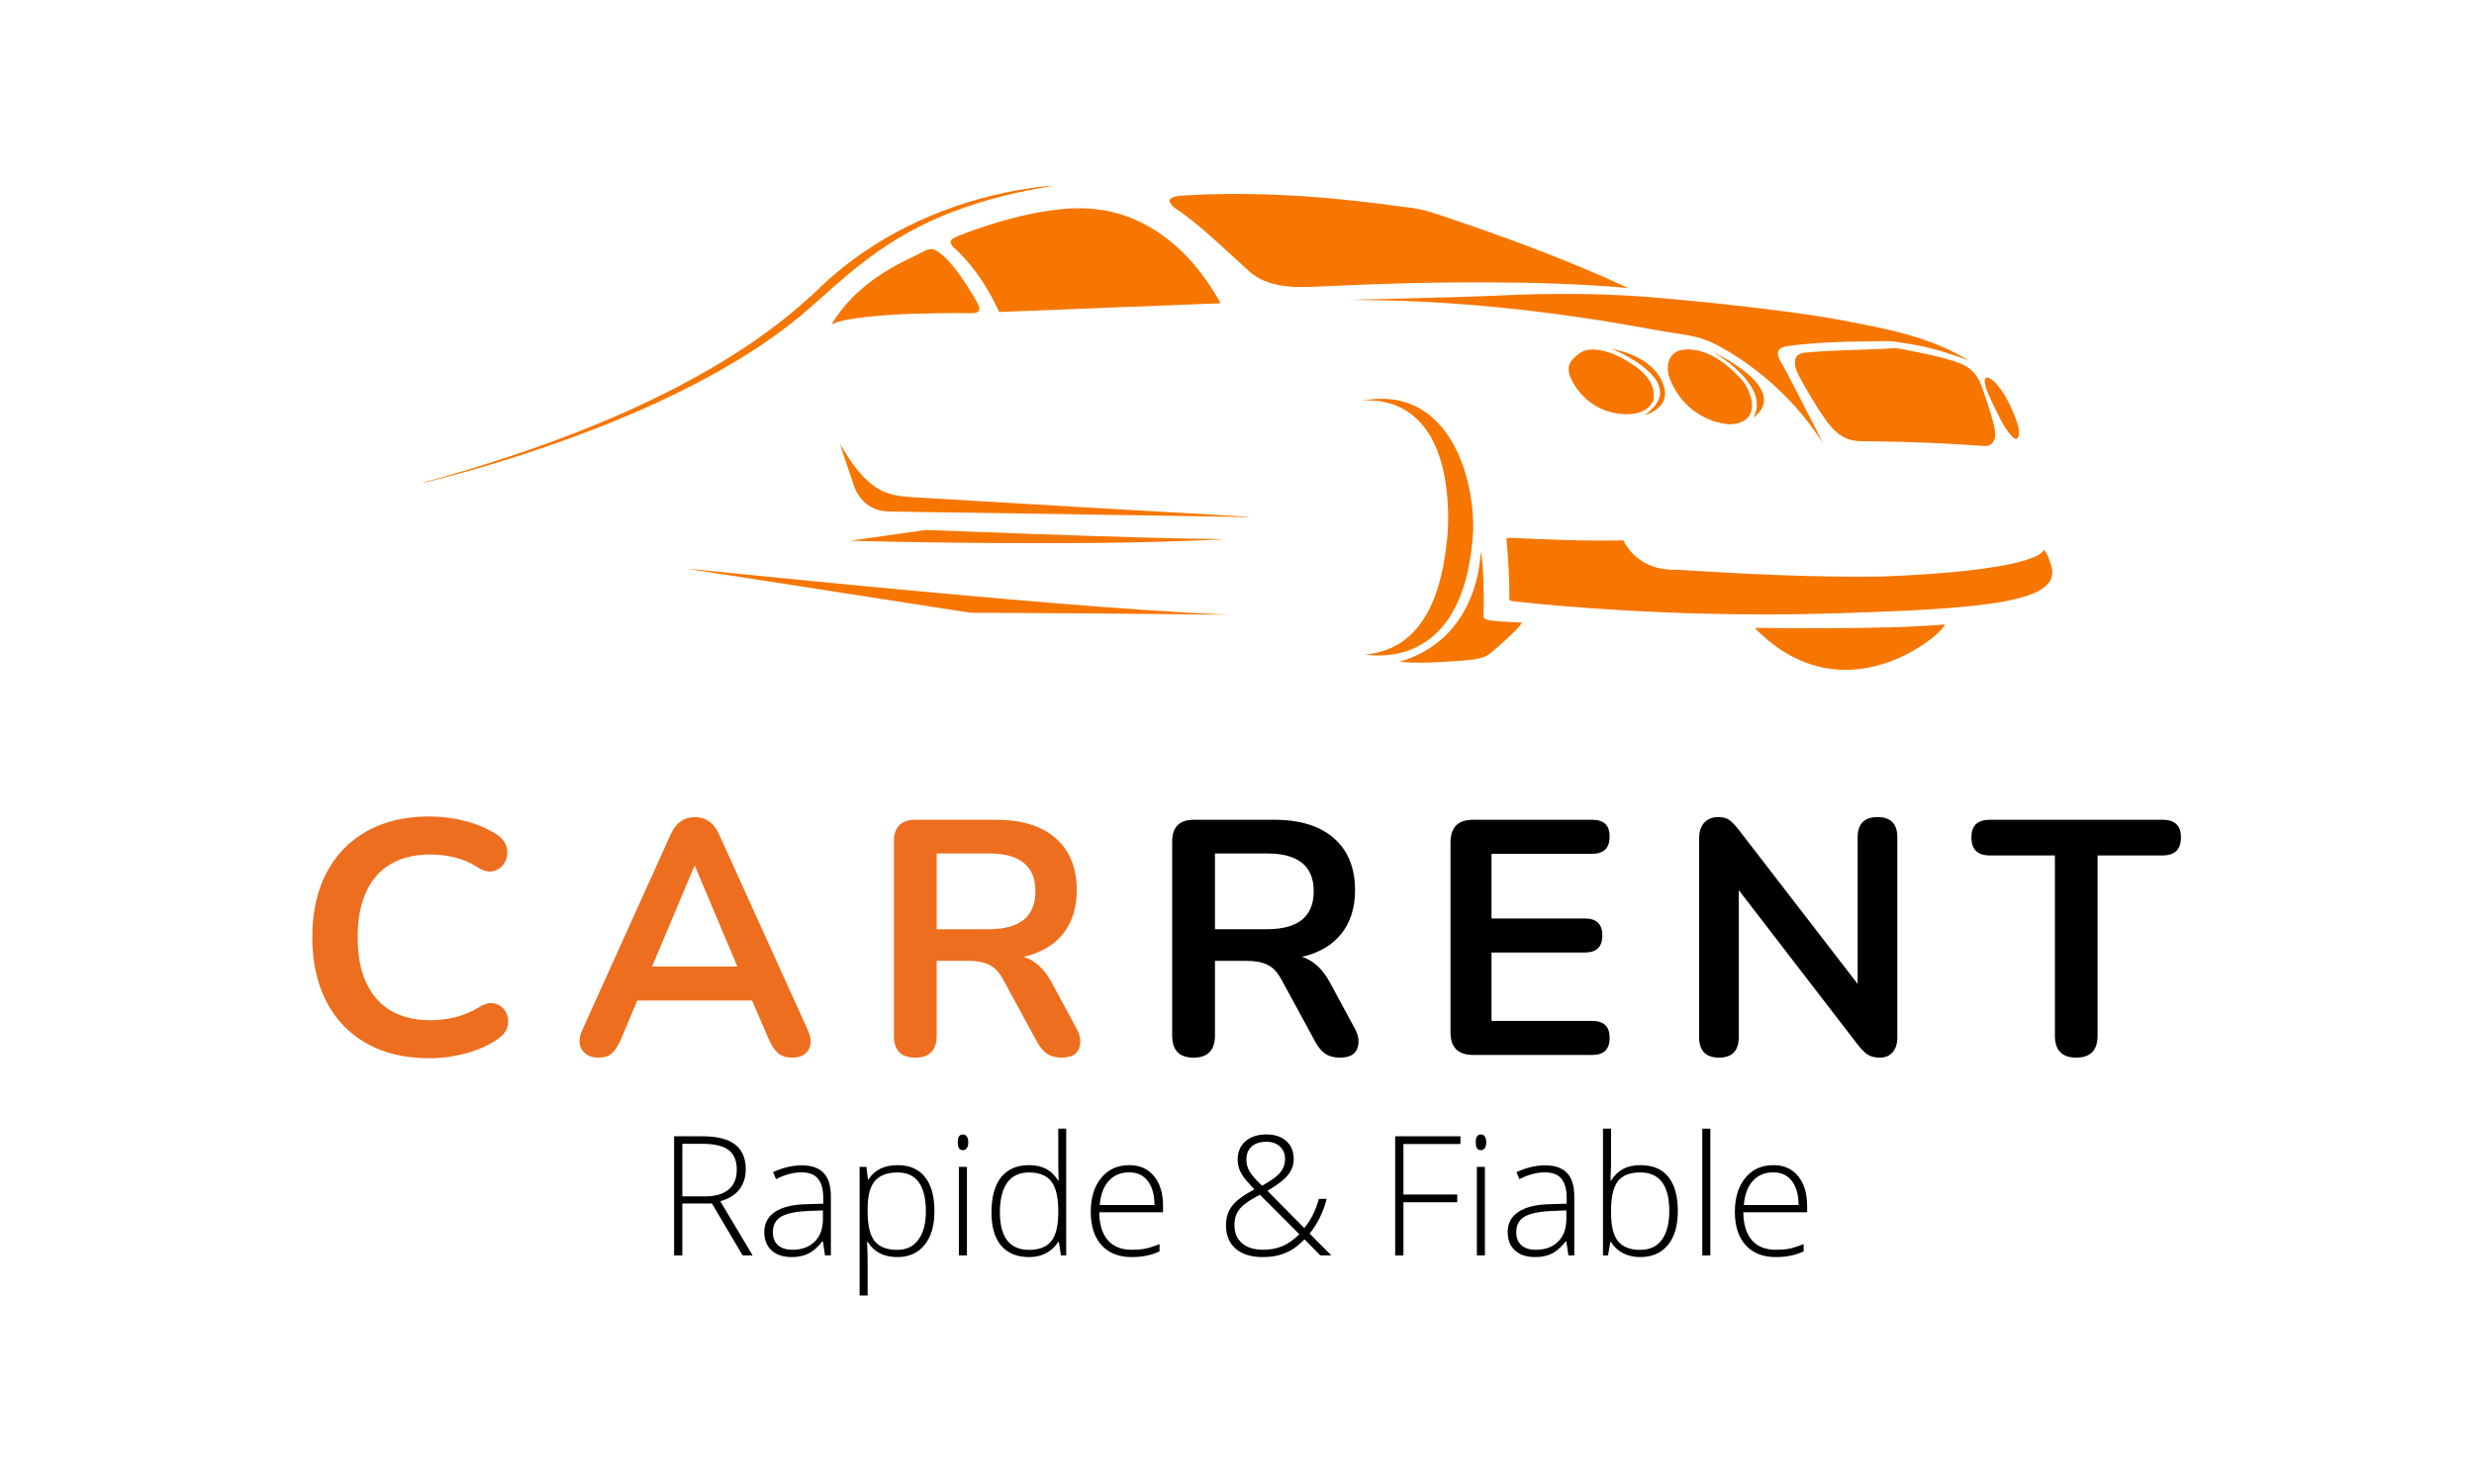 <svg xmlns="http://www.w3.org/2000/svg" xmlns:xlink="http://www.w3.org/1999/xlink" width="500" zoomAndPan="magnify" viewBox="0 0 375 225" height="300" preserveAspectRatio="xMidYMid meet" version="1.0"><defs><g/><clipPath id="a55213f6cb"><path d="M 63.82 28.199 L 160 28.199 L 160 74 L 63.82 74 Z M 63.82 28.199 " clip-rule="nonzero"/></clipPath><clipPath id="1be0fd84d7"><path d="M 228 81 L 311.32 81 L 311.32 94 L 228 94 Z M 228 81 " clip-rule="nonzero"/></clipPath><clipPath id="02602cc365"><path d="M 265 94 L 295 94 L 295 101.699 L 265 101.699 Z M 265 94 " clip-rule="nonzero"/></clipPath></defs><rect x="-37.5" width="450" fill="#ffffff" y="-22.5" height="270" fill-opacity="1"/><rect x="-37.5" width="450" fill="#ffffff" y="-22.5" height="270" fill-opacity="1"/><rect x="-37.5" width="450" fill="#ffffff" y="-22.5" height="270" fill-opacity="1"/><g clip-path="url(#a55213f6cb)"><path fill="#f67600" d="M 154.195 28.844 C 155.98 28.555 157.77 28.227 159.582 28.199 C 154.355 29.004 149.191 30.273 144.254 32.168 C 139.703 33.918 135.402 36.309 131.52 39.246 C 127.906 41.934 124.668 45.074 121.234 47.977 C 117.371 51.168 113.145 53.906 108.777 56.367 C 99.414 61.594 89.402 65.59 79.211 68.922 C 74.82 70.336 70.391 71.648 65.914 72.777 C 65.25 72.922 64.602 73.152 63.926 73.191 C 66.477 72.574 68.984 71.777 71.508 71.039 C 82.184 67.773 92.688 63.836 102.605 58.699 C 109.605 55.059 116.32 50.785 122.203 45.523 C 123.605 44.312 124.871 42.961 126.289 41.77 C 134.152 34.996 143.996 30.684 154.195 28.844 Z M 154.195 28.844 " fill-opacity="1" fill-rule="nonzero"/></g><path fill="#f67600" d="M 178.961 29.672 C 190.285 28.934 201.652 29.805 212.867 31.383 C 215.801 31.605 218.539 32.727 221.301 33.641 C 229.949 36.59 238.508 39.836 246.809 43.668 C 239.723 43.039 232.602 42.828 225.488 42.812 C 216.984 42.773 208.484 43.02 199.996 43.438 C 197.977 43.547 195.93 43.613 193.934 43.242 C 192.344 42.953 190.777 42.352 189.535 41.305 C 186.156 38.289 182.949 35.07 179.297 32.375 C 178.668 31.883 177.883 31.543 177.43 30.855 C 177.254 30.629 177.223 30.254 177.492 30.078 C 177.914 29.773 178.457 29.73 178.961 29.672 Z M 178.961 29.672 " fill-opacity="1" fill-rule="nonzero"/><path fill="#f67600" d="M 160.832 31.719 C 163.723 31.426 166.684 31.562 169.484 32.387 C 173.203 33.441 176.562 35.574 179.293 38.277 C 181.59 40.531 183.457 43.184 185.016 45.98 C 173.828 46.43 162.637 46.844 151.449 47.301 C 149.91 43.973 147.926 40.805 145.305 38.211 C 144.875 37.762 144.277 37.402 144.086 36.777 C 144.051 36.285 144.598 36.07 144.965 35.891 C 146.855 35.098 148.801 34.445 150.762 33.844 C 154.047 32.848 157.41 32.055 160.832 31.719 Z M 160.832 31.719 " fill-opacity="1" fill-rule="nonzero"/><path fill="#f67600" d="M 138.934 38.668 C 139.672 38.305 140.395 37.801 141.242 37.766 C 141.891 37.836 142.395 38.312 142.883 38.703 C 144.32 39.988 145.438 41.582 146.496 43.176 C 147.086 44.086 147.648 45.012 148.168 45.965 C 148.344 46.312 148.547 46.734 148.371 47.121 C 148.109 47.516 147.574 47.469 147.16 47.48 C 144.094 47.441 141.023 47.496 137.957 47.586 C 135.023 47.715 132.082 47.871 129.18 48.344 C 128.121 48.523 127.051 48.723 126.066 49.168 C 128.305 45.371 131.797 42.449 135.633 40.336 C 136.703 39.727 137.828 39.211 138.934 38.668 Z M 138.934 38.668 " fill-opacity="1" fill-rule="nonzero"/><path fill="#f67600" d="M 210.109 45.324 C 216.812 45.164 223.516 44.992 230.215 44.684 C 237.441 44.438 244.691 44.539 251.895 45.203 C 258.125 45.746 264.348 46.406 270.551 47.223 C 273.82 47.66 277.086 48.129 280.324 48.773 C 285.121 49.699 289.969 50.645 294.465 52.605 C 295.816 53.203 297.141 53.879 298.395 54.66 C 295.84 53.684 293.223 52.848 290.535 52.336 C 289.391 52.102 288.227 51.988 287.082 51.762 C 285.785 51.656 284.48 51.773 283.184 51.758 C 279.141 51.789 275.086 51.918 271.078 52.461 C 270.555 52.547 269.945 52.641 269.621 53.102 C 269.332 53.559 269.551 54.117 269.758 54.559 C 271.148 56.996 272.395 59.508 273.684 62 C 274.566 63.754 275.488 65.492 276.344 67.258 C 272.836 61.695 267.992 56.984 262.383 53.527 C 261.422 52.941 260.441 52.383 259.426 51.906 C 258.039 51.27 256.543 50.926 255.039 50.688 C 252.152 50.316 249.305 49.703 246.434 49.23 C 232.746 46.875 218.871 45.492 204.973 45.469 C 206.684 45.352 208.398 45.375 210.109 45.324 Z M 210.109 45.324 " fill-opacity="1" fill-rule="nonzero"/><path fill="#f67600" d="M 244.277 52.879 C 246.445 53.332 248.633 54.113 250.297 55.617 C 251.262 56.473 251.973 57.609 252.281 58.859 C 252.484 59.68 252.379 60.602 251.867 61.293 C 251.25 62.141 250.262 62.633 249.285 62.949 C 250.18 62.27 251.105 61.5 251.48 60.402 C 251.844 59.379 251.504 58.25 250.875 57.402 C 249.887 56.066 248.488 55.102 247.074 54.266 C 246.172 53.742 245.238 53.281 244.277 52.879 Z M 244.277 52.879 " fill-opacity="1" fill-rule="nonzero"/><path fill="#f67600" d="M 285.965 52.871 C 286.566 52.797 287.176 52.766 287.781 52.832 C 290.645 53.406 293.535 53.898 296.316 54.809 C 297.129 55.074 297.941 55.402 298.605 55.953 C 299.492 56.645 300.059 57.656 300.426 58.703 C 301.066 60.578 301.738 62.449 302.203 64.379 C 302.391 65.203 302.605 66.121 302.176 66.906 C 301.926 67.414 301.336 67.66 300.793 67.625 C 295.328 67.215 289.848 67 284.367 66.91 C 282.961 66.855 281.512 67.047 280.16 66.582 C 278.641 66.062 277.535 64.812 276.641 63.539 C 275.172 61.422 273.867 59.195 272.648 56.93 C 272.273 56.164 271.918 55.285 272.141 54.426 C 272.312 53.793 272.992 53.512 273.594 53.473 C 277.703 53.07 281.84 53.074 285.965 52.871 Z M 285.965 52.871 " fill-opacity="1" fill-rule="nonzero"/><path fill="#f67600" d="M 240.887 53.012 C 243.027 52.844 245.051 53.805 246.844 54.867 C 247.984 55.559 249.094 56.375 249.871 57.48 C 250.5 58.375 250.82 59.516 250.617 60.602 C 250.324 61.582 249.422 62.258 248.469 62.543 C 247.25 62.898 245.941 62.852 244.703 62.613 C 241.773 62.051 239.242 59.938 238.055 57.234 C 237.688 56.422 237.633 55.402 238.219 54.676 C 238.891 53.863 239.789 53.109 240.887 53.012 Z M 240.887 53.012 " fill-opacity="1" fill-rule="nonzero"/><path fill="#f67600" d="M 254.855 53.066 C 256.973 52.711 259.098 53.535 260.816 54.719 C 261.918 55.469 262.895 56.383 263.793 57.355 C 264.621 58.199 265.148 59.301 265.438 60.434 C 265.641 61.344 265.652 62.402 265.051 63.172 C 264.34 64.062 263.113 64.352 262.023 64.328 C 259.094 64.051 256.309 62.473 254.582 60.102 C 253.949 59.254 253.445 58.312 253.062 57.328 C 252.754 56.426 252.668 55.398 253.055 54.504 C 253.367 53.766 254.066 53.211 254.855 53.066 Z M 254.855 53.066 " fill-opacity="1" fill-rule="nonzero"/><path fill="#f67600" d="M 259.773 53.387 C 261.637 54.395 263.504 55.449 265.105 56.852 C 265.914 57.578 266.688 58.395 267.113 59.41 C 267.445 60.168 267.484 61.078 267.102 61.824 C 266.812 62.438 266.301 62.902 265.773 63.312 C 266.32 62.316 266.457 61.113 266.09 60.035 C 265.531 58.309 264.258 56.934 262.934 55.742 C 261.957 54.855 260.852 54.133 259.773 53.387 Z M 259.773 53.387 " fill-opacity="1" fill-rule="nonzero"/><path fill="#f67600" d="M 300.973 57.332 C 301.023 57.301 301.129 57.246 301.184 57.219 C 301.703 57.328 302.102 57.715 302.477 58.07 C 303.559 59.215 304.312 60.621 304.949 62.047 C 305.371 63.039 305.84 64.035 305.992 65.117 C 306.035 65.578 306.082 66.129 305.734 66.496 C 305.52 66.637 305.281 66.461 305.121 66.324 C 303.711 64.945 303.012 63.051 302.121 61.336 C 301.652 60.336 301.148 59.344 300.887 58.27 C 300.84 57.965 300.746 57.59 300.973 57.332 Z M 300.973 57.332 " fill-opacity="1" fill-rule="nonzero"/><path fill="#f67600" d="M 206.508 60.734 C 208.879 60.312 211.383 60.332 213.652 61.211 C 215.641 61.953 217.363 63.309 218.688 64.949 C 220.34 66.992 221.445 69.43 222.176 71.938 C 222.965 74.688 223.344 77.555 223.305 80.418 C 223.156 82.965 222.816 85.512 222.141 87.98 C 221.496 90.293 220.543 92.551 219.078 94.473 C 217.789 96.172 216.078 97.566 214.098 98.387 C 211.852 99.332 209.344 99.559 206.938 99.246 C 209.031 99.043 211.105 98.371 212.801 97.105 C 214.719 95.695 216.102 93.672 217.047 91.516 C 218.273 88.711 218.887 85.68 219.242 82.656 C 219.629 79.711 219.574 76.719 219.203 73.777 C 218.879 71.352 218.285 68.926 217.148 66.742 C 216.176 64.863 214.742 63.184 212.891 62.113 C 210.98 60.977 208.711 60.594 206.508 60.734 Z M 206.508 60.734 " fill-opacity="1" fill-rule="nonzero"/><path fill="#f67600" d="M 127.316 67.285 C 128.414 69.16 129.598 71.02 131.145 72.566 C 132.047 73.453 133.09 74.215 134.281 74.668 C 135.531 75.16 136.887 75.285 138.215 75.379 C 154.336 76.352 170.461 77.262 186.582 78.199 C 187.559 78.289 188.547 78.242 189.516 78.414 C 181.883 78.242 174.242 78.172 166.602 78.035 C 156.793 77.895 146.984 77.73 137.172 77.59 C 135.902 77.535 134.613 77.652 133.363 77.387 C 131.488 76.969 130.023 75.418 129.441 73.637 C 128.742 71.516 127.984 69.414 127.316 67.285 Z M 127.316 67.285 " fill-opacity="1" fill-rule="nonzero"/><path fill="#f67600" d="M 138.879 80.562 C 139.445 80.496 140.008 80.359 140.582 80.363 C 151.227 80.781 161.875 81.164 172.523 81.477 C 176.383 81.57 180.238 81.699 184.094 81.711 C 184.527 81.723 184.957 81.762 185.387 81.82 C 183.855 81.777 182.332 81.945 180.801 81.965 C 171.125 82.355 161.438 82.383 151.758 82.34 C 144.125 82.301 136.496 82.172 128.867 81.992 C 132.203 81.488 135.543 81.043 138.879 80.562 Z M 138.879 80.562 " fill-opacity="1" fill-rule="nonzero"/><g clip-path="url(#1be0fd84d7)"><path fill="#f67600" d="M 228.352 81.73 C 228.438 81.5 228.695 81.539 228.895 81.539 C 234.605 81.812 240.32 82.055 246.039 81.922 C 246.934 83.676 248.461 85.117 250.328 85.793 C 251.535 86.254 252.844 86.438 254.133 86.379 C 264.457 87.027 274.797 87.562 285.145 87.418 C 288.832 87.281 292.512 87.059 296.184 86.723 C 299.039 86.445 301.891 86.109 304.699 85.52 C 305.906 85.25 307.121 84.957 308.266 84.48 C 308.859 84.219 309.484 83.926 309.848 83.363 C 310.438 84.117 310.703 85.055 310.973 85.957 C 311.223 86.812 311.055 87.785 310.465 88.465 C 309.609 89.461 308.348 89.965 307.129 90.375 C 304.594 91.172 301.941 91.52 299.309 91.828 C 292.469 92.543 285.59 92.746 278.723 92.977 C 264.516 93.438 250.289 93.02 236.129 91.828 C 233.844 91.621 231.562 91.414 229.289 91.145 C 229.109 91.098 228.816 91.125 228.789 90.883 C 228.793 87.832 228.629 84.77 228.352 81.73 Z M 228.352 81.73 " fill-opacity="1" fill-rule="nonzero"/></g><path fill="#f67600" d="M 218.387 97.016 C 222.238 93.715 224.211 88.641 224.43 83.668 C 224.77 85.039 224.758 86.469 224.848 87.875 C 224.891 89.742 224.953 91.617 224.844 93.484 C 224.922 93.871 225.406 93.973 225.742 94.047 C 227.383 94.297 229.047 94.273 230.695 94.402 C 230.23 95.172 229.531 95.766 228.898 96.395 C 227.918 97.328 226.895 98.223 225.848 99.082 C 224.645 100.055 222.996 99.988 221.543 100.172 C 218.41 100.391 215.254 100.625 212.117 100.34 C 214.406 99.676 216.582 98.57 218.387 97.016 Z M 218.387 97.016 " fill-opacity="1" fill-rule="nonzero"/><path fill="#f67600" d="M 104.168 86.234 C 107.07 86.457 109.957 86.824 112.855 87.09 C 126.254 88.438 139.656 89.719 153.074 90.879 C 162.047 91.645 171.023 92.379 180.016 92.895 C 182.223 92.984 184.422 93.148 186.633 93.168 C 183.07 93.219 179.504 93.121 175.941 93.094 C 166.918 93.02 157.891 92.945 148.867 92.91 C 148.219 92.895 147.574 92.93 146.93 92.883 C 132.672 90.68 118.426 88.426 104.168 86.234 Z M 104.168 86.234 " fill-opacity="1" fill-rule="nonzero"/><g clip-path="url(#02602cc365)"><path fill="#f67600" d="M 286.461 95.113 C 289.254 95.035 292.043 94.91 294.828 94.676 C 294.352 95.543 293.535 96.156 292.789 96.785 C 289.324 99.469 285.09 101.281 280.684 101.535 C 277.867 101.695 275.023 101.145 272.477 99.945 C 270.02 98.809 267.84 97.129 265.965 95.195 C 272.797 95.277 279.633 95.293 286.461 95.113 Z M 286.461 95.113 " fill-opacity="1" fill-rule="nonzero"/></g><g fill="#ed6e1f" fill-opacity="1"><g transform="translate(44.603, 159.947)"><g><path d="M 20.484 0.5 C 16.773 0.5 13.598 -0.25 10.953 -1.75 C 8.305 -3.25 6.273 -5.367 4.859 -8.109 C 3.441 -10.859 2.734 -14.109 2.734 -17.859 C 2.734 -21.598 3.441 -24.832 4.859 -27.562 C 6.273 -30.289 8.305 -32.406 10.953 -33.906 C 13.598 -35.406 16.773 -36.156 20.484 -36.156 C 22.336 -36.156 24.156 -35.922 25.938 -35.453 C 27.727 -34.984 29.301 -34.312 30.656 -33.438 C 31.531 -32.863 32.051 -32.176 32.219 -31.375 C 32.383 -30.582 32.281 -29.859 31.906 -29.203 C 31.539 -28.547 30.988 -28.109 30.25 -27.891 C 29.508 -27.672 28.68 -27.863 27.766 -28.469 C 26.723 -29.145 25.594 -29.633 24.375 -29.938 C 23.164 -30.238 21.938 -30.391 20.688 -30.391 C 17.082 -30.391 14.332 -29.301 12.438 -27.125 C 10.551 -24.957 9.609 -21.867 9.609 -17.859 C 9.609 -13.836 10.551 -10.734 12.438 -8.547 C 14.332 -6.359 17.082 -5.266 20.688 -5.266 C 21.969 -5.266 23.227 -5.422 24.469 -5.734 C 25.719 -6.055 26.898 -6.555 28.016 -7.234 C 28.93 -7.805 29.742 -7.988 30.453 -7.781 C 31.16 -7.582 31.691 -7.172 32.047 -6.547 C 32.398 -5.922 32.508 -5.238 32.375 -4.5 C 32.238 -3.758 31.781 -3.102 31 -2.531 C 29.656 -1.551 28.047 -0.801 26.172 -0.281 C 24.297 0.238 22.398 0.5 20.484 0.5 Z M 20.484 0.5 "/></g></g></g><g fill="#ed6e1f" fill-opacity="1"><g transform="translate(86.485, 159.947)"><g><path d="M 4.25 0.406 C 3.07 0.406 2.227 0.004 1.719 -0.797 C 1.219 -1.609 1.234 -2.594 1.766 -3.75 L 15.125 -33.328 C 15.562 -34.305 16.094 -35.004 16.719 -35.422 C 17.344 -35.848 18.055 -36.062 18.859 -36.062 C 19.641 -36.062 20.344 -35.848 20.969 -35.422 C 21.594 -35.004 22.125 -34.305 22.562 -33.328 L 35.969 -3.75 C 36.5 -2.562 36.531 -1.57 36.062 -0.781 C 35.594 0.008 34.785 0.406 33.641 0.406 C 32.691 0.406 31.957 0.176 31.438 -0.281 C 30.914 -0.738 30.453 -1.438 30.047 -2.375 L 27.516 -8.25 L 10.109 -8.25 L 7.641 -2.375 C 7.203 -1.395 6.742 -0.688 6.266 -0.25 C 5.797 0.188 5.125 0.406 4.25 0.406 Z M 18.766 -28.625 L 12.344 -13.406 L 25.281 -13.406 L 18.859 -28.625 Z M 18.766 -28.625 "/></g></g></g><g fill="#ed6e1f" fill-opacity="1"><g transform="translate(131.604, 159.947)"><g><path d="M 7.125 0.406 C 4.969 0.406 3.891 -0.707 3.891 -2.938 L 3.891 -32.375 C 3.891 -34.562 4.988 -35.656 7.188 -35.656 L 19.375 -35.656 C 23.281 -35.656 26.297 -34.719 28.422 -32.844 C 30.547 -30.977 31.609 -28.359 31.609 -24.984 C 31.609 -22.316 30.914 -20.113 29.531 -18.375 C 28.156 -16.645 26.164 -15.477 23.562 -14.875 C 25.289 -14.332 26.707 -13.031 27.812 -10.969 L 31.609 -3.938 C 32.18 -2.863 32.289 -1.867 31.938 -0.953 C 31.582 -0.047 30.711 0.406 29.328 0.406 C 28.422 0.406 27.68 0.211 27.109 -0.172 C 26.535 -0.566 26.031 -1.164 25.594 -1.969 L 20.484 -11.375 C 19.879 -12.52 19.16 -13.285 18.328 -13.672 C 17.504 -14.066 16.453 -14.266 15.172 -14.266 L 10.375 -14.266 L 10.375 -2.938 C 10.375 -0.707 9.289 0.406 7.125 0.406 Z M 10.375 -19.062 L 18.266 -19.062 C 22.984 -19.062 25.344 -20.984 25.344 -24.828 C 25.344 -28.641 22.984 -30.547 18.266 -30.547 L 10.375 -30.547 Z M 10.375 -19.062 "/></g></g></g><g fill="#000000" fill-opacity="1"><g transform="translate(173.784, 159.947)"><g><path d="M 7.125 0.406 C 4.969 0.406 3.891 -0.707 3.891 -2.938 L 3.891 -32.375 C 3.891 -34.562 4.988 -35.656 7.188 -35.656 L 19.375 -35.656 C 23.281 -35.656 26.297 -34.719 28.422 -32.844 C 30.547 -30.977 31.609 -28.359 31.609 -24.984 C 31.609 -22.316 30.914 -20.113 29.531 -18.375 C 28.156 -16.645 26.164 -15.477 23.562 -14.875 C 25.289 -14.332 26.707 -13.031 27.812 -10.969 L 31.609 -3.938 C 32.18 -2.863 32.289 -1.867 31.938 -0.953 C 31.582 -0.047 30.711 0.406 29.328 0.406 C 28.422 0.406 27.68 0.211 27.109 -0.172 C 26.535 -0.566 26.031 -1.164 25.594 -1.969 L 20.484 -11.375 C 19.879 -12.52 19.16 -13.285 18.328 -13.672 C 17.504 -14.066 16.453 -14.266 15.172 -14.266 L 10.375 -14.266 L 10.375 -2.938 C 10.375 -0.707 9.289 0.406 7.125 0.406 Z M 10.375 -19.062 L 18.266 -19.062 C 22.984 -19.062 25.344 -20.984 25.344 -24.828 C 25.344 -28.641 22.984 -30.547 18.266 -30.547 L 10.375 -30.547 Z M 10.375 -19.062 "/></g></g></g><g fill="#000000" fill-opacity="1"><g transform="translate(215.97, 159.947)"><g><path d="M 7.328 0 C 5.035 0 3.891 -1.145 3.891 -3.438 L 3.891 -32.219 C 3.891 -34.508 5.035 -35.656 7.328 -35.656 L 25.391 -35.656 C 27.141 -35.656 28.016 -34.812 28.016 -33.125 C 28.016 -31.375 27.141 -30.5 25.391 -30.5 L 10.109 -30.5 L 10.109 -20.688 L 24.281 -20.688 C 26.031 -20.688 26.906 -19.828 26.906 -18.109 C 26.906 -16.391 26.031 -15.531 24.281 -15.531 L 10.109 -15.531 L 10.109 -5.156 L 25.391 -5.156 C 27.141 -5.156 28.016 -4.297 28.016 -2.578 C 28.016 -0.859 27.141 0 25.391 0 Z M 7.328 0 "/></g></g></g><g fill="#000000" fill-opacity="1"><g transform="translate(253.654, 159.947)"><g><path d="M 6.922 0.406 C 4.898 0.406 3.891 -0.641 3.891 -2.734 L 3.891 -32.828 C 3.891 -33.867 4.148 -34.664 4.672 -35.219 C 5.203 -35.781 5.891 -36.062 6.734 -36.062 C 7.504 -36.062 8.082 -35.914 8.469 -35.625 C 8.852 -35.344 9.316 -34.863 9.859 -34.188 L 27.922 -10.766 L 27.922 -32.984 C 27.922 -35.035 28.93 -36.062 30.953 -36.062 C 32.941 -36.062 33.938 -35.035 33.938 -32.984 L 33.938 -2.625 C 33.938 -1.688 33.695 -0.945 33.219 -0.406 C 32.75 0.133 32.113 0.406 31.312 0.406 C 30.531 0.406 29.91 0.254 29.453 -0.047 C 29.004 -0.348 28.508 -0.836 27.969 -1.516 L 9.906 -24.984 L 9.906 -2.734 C 9.906 -0.641 8.91 0.406 6.922 0.406 Z M 6.922 0.406 "/></g></g></g><g fill="#000000" fill-opacity="1"><g transform="translate(298.975, 159.947)"><g><path d="M 15.734 0.406 C 13.578 0.406 12.5 -0.707 12.5 -2.938 L 12.5 -30.25 L 2.625 -30.25 C 0.77 -30.25 -0.156 -31.16 -0.156 -32.984 C -0.156 -34.766 0.77 -35.656 2.625 -35.656 L 28.828 -35.656 C 30.68 -35.656 31.609 -34.766 31.609 -32.984 C 31.609 -31.16 30.68 -30.25 28.828 -30.25 L 18.969 -30.25 L 18.969 -2.938 C 18.969 -0.707 17.891 0.406 15.734 0.406 Z M 15.734 0.406 "/></g></g></g><g fill="#000000" fill-opacity="1"><g transform="translate(99.616, 190.344)"><g><path d="M 3.812 -7.875 L 3.812 0 L 2.562 0 L 2.562 -18.062 L 6.859 -18.062 C 9.098 -18.062 10.75 -17.645 11.812 -16.812 C 12.883 -15.988 13.422 -14.742 13.422 -13.078 C 13.422 -11.867 13.102 -10.848 12.469 -10.016 C 11.832 -9.18 10.863 -8.582 9.562 -8.219 L 14.469 0 L 12.953 0 L 8.297 -7.875 Z M 3.812 -8.953 L 7.266 -8.953 C 8.785 -8.953 9.961 -9.289 10.797 -9.969 C 11.641 -10.656 12.062 -11.66 12.062 -12.984 C 12.062 -14.359 11.648 -15.359 10.828 -15.984 C 10.004 -16.609 8.664 -16.922 6.812 -16.922 L 3.812 -16.922 Z M 3.812 -8.953 "/></g></g></g><g fill="#000000" fill-opacity="1"><g transform="translate(114.645, 190.344)"><g><path d="M 10.406 0 L 10.094 -2.125 L 10 -2.125 C 9.32 -1.258 8.625 -0.645 7.906 -0.281 C 7.195 0.07 6.359 0.25 5.391 0.25 C 4.066 0.25 3.035 -0.086 2.297 -0.766 C 1.566 -1.441 1.203 -2.375 1.203 -3.562 C 1.203 -4.875 1.75 -5.891 2.844 -6.609 C 3.938 -7.336 5.516 -7.723 7.578 -7.766 L 10.141 -7.844 L 10.141 -8.734 C 10.141 -10.004 9.879 -10.961 9.359 -11.609 C 8.836 -12.266 8.004 -12.594 6.859 -12.594 C 5.609 -12.594 4.316 -12.25 2.984 -11.562 L 2.531 -12.625 C 4.008 -13.312 5.469 -13.656 6.906 -13.656 C 8.375 -13.656 9.473 -13.27 10.203 -12.5 C 10.93 -11.738 11.297 -10.551 11.297 -8.938 L 11.297 0 Z M 5.453 -0.859 C 6.891 -0.859 8.02 -1.27 8.844 -2.094 C 9.676 -2.914 10.094 -4.055 10.094 -5.516 L 10.094 -6.828 L 7.75 -6.734 C 5.863 -6.641 4.516 -6.344 3.703 -5.844 C 2.898 -5.344 2.5 -4.566 2.5 -3.516 C 2.5 -2.68 2.754 -2.031 3.266 -1.562 C 3.785 -1.094 4.516 -0.859 5.453 -0.859 Z M 5.453 -0.859 "/></g></g></g><g fill="#000000" fill-opacity="1"><g transform="translate(128.043, 190.344)"><g><path d="M 7.984 0.25 C 5.922 0.25 4.414 -0.523 3.469 -2.078 L 3.391 -2.078 L 3.422 -1.031 C 3.453 -0.426 3.469 0.238 3.469 0.969 L 3.469 6.078 L 2.25 6.078 L 2.25 -13.422 L 3.281 -13.422 L 3.516 -11.516 L 3.594 -11.516 C 4.52 -12.961 5.992 -13.688 8.016 -13.688 C 9.828 -13.688 11.207 -13.086 12.156 -11.891 C 13.113 -10.703 13.594 -8.973 13.594 -6.703 C 13.594 -4.492 13.086 -2.781 12.078 -1.562 C 11.078 -0.352 9.711 0.25 7.984 0.25 Z M 7.969 -0.844 C 9.344 -0.844 10.406 -1.352 11.156 -2.375 C 11.914 -3.395 12.297 -4.82 12.297 -6.656 C 12.297 -10.602 10.867 -12.578 8.016 -12.578 C 6.453 -12.578 5.301 -12.145 4.562 -11.281 C 3.832 -10.426 3.469 -9.023 3.469 -7.078 L 3.469 -6.688 C 3.469 -4.582 3.816 -3.082 4.516 -2.188 C 5.223 -1.289 6.375 -0.844 7.969 -0.844 Z M 7.969 -0.844 "/></g></g></g><g fill="#000000" fill-opacity="1"><g transform="translate(143.096, 190.344)"><g><path d="M 3.469 0 L 2.25 0 L 2.25 -13.422 L 3.469 -13.422 Z M 2.078 -17.156 C 2.078 -17.945 2.336 -18.344 2.859 -18.344 C 3.109 -18.344 3.305 -18.238 3.453 -18.031 C 3.598 -17.82 3.672 -17.531 3.672 -17.156 C 3.672 -16.781 3.598 -16.484 3.453 -16.266 C 3.305 -16.055 3.109 -15.953 2.859 -15.953 C 2.336 -15.953 2.078 -16.352 2.078 -17.156 Z M 2.078 -17.156 "/></g></g></g><g fill="#000000" fill-opacity="1"><g transform="translate(148.814, 190.344)"><g><path d="M 7.172 -13.688 C 8.141 -13.688 8.977 -13.508 9.688 -13.156 C 10.395 -12.801 11.031 -12.195 11.594 -11.344 L 11.656 -11.344 C 11.613 -12.375 11.594 -13.391 11.594 -14.391 L 11.594 -19.219 L 12.797 -19.219 L 12.797 0 L 12 0 L 11.688 -2.047 L 11.594 -2.047 C 10.562 -0.516 9.094 0.25 7.188 0.25 C 5.332 0.25 3.914 -0.328 2.938 -1.484 C 1.957 -2.641 1.469 -4.316 1.469 -6.516 C 1.469 -8.836 1.953 -10.613 2.922 -11.844 C 3.898 -13.07 5.316 -13.688 7.172 -13.688 Z M 7.172 -12.578 C 5.703 -12.578 4.598 -12.062 3.859 -11.031 C 3.117 -10 2.75 -8.504 2.75 -6.547 C 2.75 -2.742 4.227 -0.844 7.188 -0.844 C 8.707 -0.844 9.82 -1.281 10.531 -2.156 C 11.238 -3.039 11.594 -4.492 11.594 -6.516 L 11.594 -6.734 C 11.594 -8.805 11.242 -10.297 10.547 -11.203 C 9.848 -12.117 8.723 -12.578 7.172 -12.578 Z M 7.172 -12.578 "/></g></g></g><g fill="#000000" fill-opacity="1"><g transform="translate(163.867, 190.344)"><g><path d="M 7.672 0.25 C 5.723 0.25 4.203 -0.348 3.109 -1.547 C 2.016 -2.754 1.469 -4.441 1.469 -6.609 C 1.469 -8.742 1.992 -10.457 3.047 -11.75 C 4.098 -13.039 5.52 -13.688 7.312 -13.688 C 8.895 -13.688 10.141 -13.133 11.047 -12.031 C 11.961 -10.926 12.422 -9.426 12.422 -7.531 L 12.422 -6.547 L 2.75 -6.547 C 2.77 -4.703 3.203 -3.289 4.047 -2.312 C 4.891 -1.344 6.098 -0.859 7.672 -0.859 C 8.43 -0.859 9.102 -0.91 9.688 -1.016 C 10.27 -1.129 11.004 -1.363 11.891 -1.719 L 11.891 -0.609 C 11.141 -0.273 10.441 -0.051 9.797 0.062 C 9.148 0.188 8.441 0.25 7.672 0.25 Z M 7.312 -12.594 C 6.02 -12.594 4.984 -12.164 4.203 -11.312 C 3.422 -10.469 2.961 -9.242 2.828 -7.641 L 11.125 -7.641 C 11.125 -9.191 10.785 -10.406 10.109 -11.281 C 9.441 -12.156 8.508 -12.594 7.312 -12.594 Z M 7.312 -12.594 "/></g></g></g><g fill="#000000" fill-opacity="1"><g transform="translate(177.747, 190.344)"><g/></g></g><g fill="#000000" fill-opacity="1"><g transform="translate(184.316, 190.344)"><g><path d="M 1.516 -4.578 C 1.516 -5.711 1.816 -6.68 2.422 -7.484 C 3.023 -8.285 4.156 -9.129 5.812 -10.016 L 4.891 -11.031 C 4.348 -11.613 3.941 -12.188 3.672 -12.75 C 3.41 -13.312 3.281 -13.895 3.281 -14.5 C 3.281 -15.676 3.672 -16.609 4.453 -17.297 C 5.242 -17.992 6.305 -18.344 7.641 -18.344 C 8.91 -18.344 9.914 -18.008 10.656 -17.344 C 11.406 -16.676 11.781 -15.754 11.781 -14.578 C 11.781 -13.711 11.488 -12.914 10.906 -12.188 C 10.332 -11.469 9.297 -10.672 7.797 -9.797 L 13.375 -4.156 C 13.875 -4.75 14.301 -5.395 14.656 -6.094 C 15.008 -6.789 15.32 -7.617 15.594 -8.578 L 16.781 -8.578 C 16.258 -6.547 15.395 -4.789 14.188 -3.312 L 17.484 0 L 15.812 0 L 13.422 -2.438 C 12.672 -1.695 12 -1.156 11.406 -0.812 C 10.812 -0.469 10.16 -0.203 9.453 -0.016 C 8.754 0.16 7.953 0.25 7.047 0.25 C 5.328 0.25 3.973 -0.172 2.984 -1.016 C 2.004 -1.867 1.516 -3.055 1.516 -4.578 Z M 7.141 -0.859 C 8.191 -0.859 9.156 -1.035 10.031 -1.391 C 10.906 -1.754 11.77 -2.363 12.625 -3.219 L 6.656 -9.203 C 5.539 -8.609 4.734 -8.102 4.234 -7.688 C 3.734 -7.27 3.367 -6.816 3.141 -6.328 C 2.91 -5.848 2.797 -5.281 2.797 -4.625 C 2.797 -3.445 3.176 -2.523 3.938 -1.859 C 4.707 -1.191 5.773 -0.859 7.141 -0.859 Z M 4.609 -14.531 C 4.609 -13.875 4.77 -13.27 5.094 -12.719 C 5.426 -12.164 6.055 -11.453 6.984 -10.578 C 8.285 -11.273 9.191 -11.926 9.703 -12.531 C 10.211 -13.145 10.469 -13.844 10.469 -14.625 C 10.469 -15.395 10.211 -16.02 9.703 -16.5 C 9.191 -16.988 8.504 -17.234 7.641 -17.234 C 6.691 -17.234 5.945 -16.992 5.406 -16.516 C 4.875 -16.035 4.609 -15.375 4.609 -14.531 Z M 4.609 -14.531 "/></g></g></g><g fill="#000000" fill-opacity="1"><g transform="translate(202.345, 190.344)"><g/></g></g><g fill="#000000" fill-opacity="1"><g transform="translate(208.915, 190.344)"><g><path d="M 3.812 0 L 2.562 0 L 2.562 -18.062 L 12.453 -18.062 L 12.453 -16.891 L 3.812 -16.891 L 3.812 -9.234 L 11.969 -9.234 L 11.969 -8.062 L 3.812 -8.062 Z M 3.812 0 "/></g></g></g><g fill="#000000" fill-opacity="1"><g transform="translate(221.609, 190.344)"><g><path d="M 3.469 0 L 2.25 0 L 2.25 -13.422 L 3.469 -13.422 Z M 2.078 -17.156 C 2.078 -17.945 2.336 -18.344 2.859 -18.344 C 3.109 -18.344 3.305 -18.238 3.453 -18.031 C 3.598 -17.82 3.672 -17.531 3.672 -17.156 C 3.672 -16.781 3.598 -16.484 3.453 -16.266 C 3.305 -16.055 3.109 -15.953 2.859 -15.953 C 2.336 -15.953 2.078 -16.352 2.078 -17.156 Z M 2.078 -17.156 "/></g></g></g><g fill="#000000" fill-opacity="1"><g transform="translate(227.327, 190.344)"><g><path d="M 10.406 0 L 10.094 -2.125 L 10 -2.125 C 9.32 -1.258 8.625 -0.645 7.906 -0.281 C 7.195 0.07 6.359 0.25 5.391 0.25 C 4.066 0.25 3.035 -0.086 2.297 -0.766 C 1.566 -1.441 1.203 -2.375 1.203 -3.562 C 1.203 -4.875 1.75 -5.891 2.844 -6.609 C 3.938 -7.336 5.516 -7.723 7.578 -7.766 L 10.141 -7.844 L 10.141 -8.734 C 10.141 -10.004 9.879 -10.961 9.359 -11.609 C 8.836 -12.266 8.004 -12.594 6.859 -12.594 C 5.609 -12.594 4.316 -12.25 2.984 -11.562 L 2.531 -12.625 C 4.008 -13.312 5.469 -13.656 6.906 -13.656 C 8.375 -13.656 9.473 -13.27 10.203 -12.5 C 10.93 -11.738 11.297 -10.551 11.297 -8.938 L 11.297 0 Z M 5.453 -0.859 C 6.891 -0.859 8.02 -1.27 8.844 -2.094 C 9.676 -2.914 10.094 -4.055 10.094 -5.516 L 10.094 -6.828 L 7.75 -6.734 C 5.863 -6.641 4.516 -6.344 3.703 -5.844 C 2.898 -5.344 2.5 -4.566 2.5 -3.516 C 2.5 -2.68 2.754 -2.031 3.266 -1.562 C 3.785 -1.094 4.516 -0.859 5.453 -0.859 Z M 5.453 -0.859 "/></g></g></g><g fill="#000000" fill-opacity="1"><g transform="translate(240.725, 190.344)"><g><path d="M 7.922 -13.688 C 9.797 -13.688 11.207 -13.094 12.156 -11.906 C 13.113 -10.727 13.594 -9.004 13.594 -6.734 C 13.594 -4.504 13.086 -2.781 12.078 -1.562 C 11.078 -0.352 9.676 0.25 7.875 0.25 C 6.914 0.25 6.051 0.051 5.281 -0.344 C 4.52 -0.738 3.914 -1.301 3.469 -2.031 L 3.359 -2.031 L 3.016 0 L 2.25 0 L 2.25 -19.219 L 3.469 -19.219 L 3.469 -14.391 C 3.469 -13.66 3.453 -12.992 3.422 -12.391 L 3.391 -11.344 L 3.469 -11.344 C 3.977 -12.145 4.594 -12.734 5.312 -13.109 C 6.031 -13.492 6.898 -13.688 7.922 -13.688 Z M 7.891 -12.578 C 6.305 -12.578 5.172 -12.125 4.484 -11.219 C 3.805 -10.312 3.469 -8.816 3.469 -6.734 L 3.469 -6.516 C 3.469 -4.492 3.82 -3.039 4.531 -2.156 C 5.25 -1.281 6.363 -0.844 7.875 -0.844 C 9.332 -0.844 10.43 -1.352 11.172 -2.375 C 11.922 -3.406 12.297 -4.863 12.297 -6.75 C 12.297 -10.633 10.828 -12.578 7.891 -12.578 Z M 7.891 -12.578 "/></g></g></g><g fill="#000000" fill-opacity="1"><g transform="translate(255.778, 190.344)"><g><path d="M 3.469 0 L 2.25 0 L 2.25 -19.219 L 3.469 -19.219 Z M 3.469 0 "/></g></g></g><g fill="#000000" fill-opacity="1"><g transform="translate(261.496, 190.344)"><g><path d="M 7.672 0.25 C 5.723 0.25 4.203 -0.348 3.109 -1.547 C 2.016 -2.754 1.469 -4.441 1.469 -6.609 C 1.469 -8.742 1.992 -10.457 3.047 -11.75 C 4.098 -13.039 5.52 -13.688 7.312 -13.688 C 8.895 -13.688 10.141 -13.133 11.047 -12.031 C 11.961 -10.926 12.422 -9.426 12.422 -7.531 L 12.422 -6.547 L 2.75 -6.547 C 2.77 -4.703 3.203 -3.289 4.047 -2.312 C 4.891 -1.344 6.098 -0.859 7.672 -0.859 C 8.43 -0.859 9.102 -0.91 9.688 -1.016 C 10.27 -1.129 11.004 -1.363 11.891 -1.719 L 11.891 -0.609 C 11.141 -0.273 10.441 -0.051 9.797 0.062 C 9.148 0.188 8.441 0.25 7.672 0.25 Z M 7.312 -12.594 C 6.02 -12.594 4.984 -12.164 4.203 -11.312 C 3.422 -10.469 2.961 -9.242 2.828 -7.641 L 11.125 -7.641 C 11.125 -9.191 10.785 -10.406 10.109 -11.281 C 9.441 -12.156 8.508 -12.594 7.312 -12.594 Z M 7.312 -12.594 "/></g></g></g></svg>